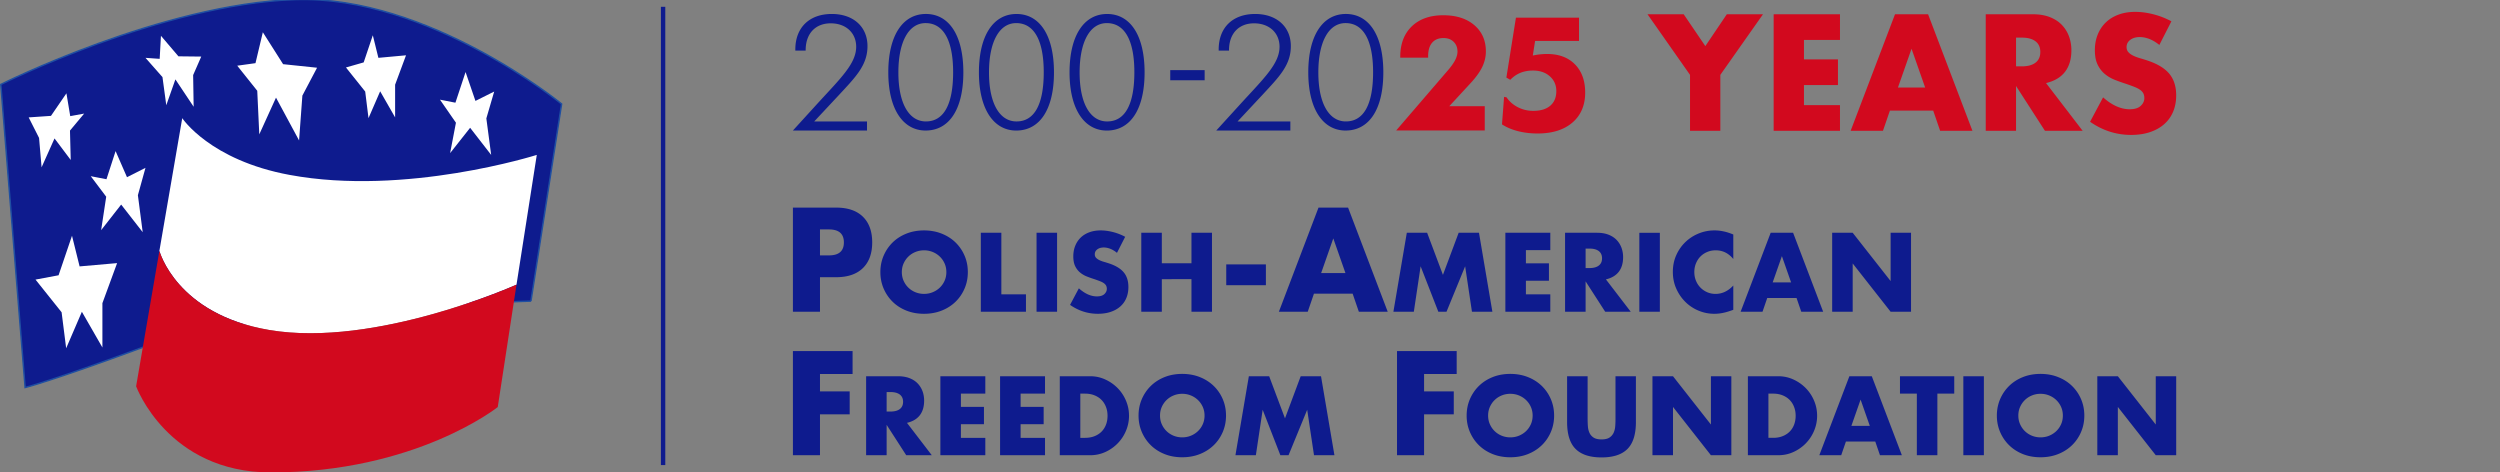 <svg xmlns="http://www.w3.org/2000/svg" width="381" height="72"><rect width="100%" height="100%" fill="#808080" stroke="none"/><path d="M763.359 246.301s-406.972-10.559-557.812-66.317c-131.18-48.457-169.43-57.921-169.43-57.921L1.137 557.824S232.488 673.707 424.52 679.887c192.019 6.191 382.925-150.114 382.925-150.114l-44.086-283.472" style="fill:#0e1b8e;fill-opacity:1;fill-rule:evenodd;stroke:#1f4fa2;stroke-width:2.16;stroke-linecap:butt;stroke-linejoin:miter;stroke-miterlimit:10;stroke-dasharray:none;stroke-opacity:1" transform="matrix(.106 0 0 -.106 0 72)"/><path d="M387.352 204.77c152.66-25.887 355.242 65.222 355.242 65.222l29.16 186.547s-188.383-59.754-355.262-28.781c-114.762 21.129-154.476 81.605-154.476 81.605l-33.887-196.746 1.086 5.844s24.062-91.109 158.137-113.691" style="fill:#fff;fill-opacity:1;fill-rule:evenodd;stroke:none" transform="matrix(.106 0 0 -.106 0 72)"/><path d="M387.352 204.77c-134.075 22.582-158.137 113.691-158.137 113.691l-1.086-5.844-32.434-188.742S240.875 0 389.539 0c208.41 0 326.102 94.012 326.102 94.012l26.953 175.98s-202.582-91.109-355.242-65.222" style="fill:#d2091e;fill-opacity:1;fill-rule:evenodd;stroke:none" transform="matrix(.106 0 0 -.106 0 72)"/><path d="m51.05 277.27 33.157 6.207 19.316 56.824 10.922-44.071 53.922 4.735-21.133-57.578v-63.762l-29.515 51.383-22.594-52.473-6.555 51.746zM130.477 425.93l22.593-4.371 13.118 40.445 16.394-37.527 26.594 13.484-10.926-39.359 6.918-53.196-30.965 39.711-28.793-36.789 7.289 48.094zM41.215 510.465l32.062 2.183 22.227 32.434 5.469-32.805 20.039 3.661-20.407-24.426 1.086-42.266-23.304 30.969-18.594-41.527-3.637 42.261zM209.176 596.086l20.402-1.449 1.824 33.148 25.141-29.512 32.805-.367-11.664-26.601.722-45.543-26.234 39.355-13.109-37.168-5.469 40.438zM341.078 584.789l26.231 3.652 10.574 44.45 29.148-45.914 48.817-5.106-21.125-40.074-4.739-64.484-33.168 61.566-24.039-52.828-2.918 62.668zM497.387 582.242l25.492 7.289 13.129 38.981 8.015-32.422 39.723 3.637-15.683-42.262v-46.996l-21.497 37.523-16.753-38.625-4.747 38.25zM632.551 535.965l22.23-4.375 14.578 44.086 14.204-41.524 26.968 13.477-11.301-38.625 6.934-52.469-30.25 38.988-28.777-36.433 8.375 43.723z" style="fill:#fff;fill-opacity:1;fill-rule:evenodd;stroke:none" transform="matrix(.106 0 0 -.106 0 72)"/><path d="M956.504 10.602h-6.316v658.871h6.316z" style="fill:#0e1b8e;fill-opacity:1;fill-rule:evenodd;stroke:none" transform="matrix(.106 0 0 -.106 0 72)"/><path d="M2663.68 231.039v69.438l54.54-69.438h29.35v113.555h-29.35v-69.43l-54.54 69.43h-29.51V231.039Zm-73.93 0h31.48L2578 344.594h-32.23l-43.21-113.555h31.47l6.78 19.731h42.16zm-41.12 42.168 13.27 37.809 13.24-37.809zm-56.61 68.895c-4.81 2.011-9.42 3.492-13.8 4.433a61.5 61.5 0 0 1-13.31 1.442c-7.93 0-15.52-1.489-22.75-4.446-7.23-2.961-13.57-7.074-19.04-12.343-5.48-5.27-9.84-11.551-13.1-18.829-3.27-7.289-4.9-15.289-4.9-24.031 0-8.726 1.65-16.789 4.97-24.164 3.31-7.391 7.7-13.754 13.18-19.133 5.48-5.375 11.8-9.539 18.98-12.492 7.17-2.961 14.68-4.434 22.52-4.434 3.8 0 7.67.364 11.58 1.122q5.88 1.137 12.66 3.535l3.01 1.062v34.934c-7.53-8.039-16.01-12.047-25.45-12.047-4.32 0-8.34.805-12.05 2.406a30.5 30.5 0 0 0-9.72 6.625c-2.75 2.817-4.92 6.125-6.47 9.946-1.56 3.804-2.34 7.972-2.34 12.488 0 4.422.78 8.543 2.34 12.351 1.55 3.825 3.69 7.106 6.39 9.875q4.08 4.131 9.72 6.539c3.77 1.61 7.86 2.418 12.28 2.418 10.03 0 18.48-4.164 25.3-12.492zm-135.09-111.063h29.5v113.555h-29.5zm-48.04 46.535c8.14 1.91 14.28 5.551 18.46 10.922 4.16 5.371 6.25 12.379 6.25 21.004 0 4.824-.8 9.34-2.34 13.559-1.56 4.207-3.87 7.929-6.92 11.148-3.07 3.207-6.96 5.746-11.68 7.602-4.72 1.859-10.23 2.785-16.57 2.785h-45.94V231.039h29.53v43.688l28.17-43.688h36.73zm-29.21 44.27h5.58c5.83 0 10.28-1.192 13.4-3.606 3.11-2.406 4.66-5.863 4.66-10.39 0-4.524-1.55-7.985-4.66-10.379-3.12-2.418-7.57-3.617-13.4-3.617h-5.58zm-50.75 22.75h-64.61V231.039h64.61v25.008h-35.08v19.57h33.12v25.004h-33.12v18.981h35.08zm-196.22-113.555 9.77 65.363 25.46-65.363h11.75l26.8 65.363 9.8-65.363h29.36l-19.27 113.555h-29.22l-22.6-60.535-22.73 60.535h-29.21l-19.29-113.555zm-79.04 0h41.5l-57 149.742h-42.5l-56.99-149.742h41.5l8.94 26.02h55.6zm-54.22 55.617 17.47 49.836 17.48-49.836zm-136.43-17.48h56.99v29.98h-56.99zm-92.63 75.418h-29.53V231.039h29.53v46.84H1713v-46.84h29.51v113.555H1713v-43.821h-42.61zm-52.71-5.805c-5.62 3.004-11.5 5.301-17.63 6.852-6.13 1.55-11.99 2.336-17.6 2.336-6.03 0-11.48-.911-16.35-2.719-4.87-1.809-8.99-4.344-12.35-7.606q-5.055-4.884-7.83-11.75c-1.86-4.558-2.8-9.652-2.8-15.277 0-5.621.89-10.27 2.64-13.934 1.76-3.66 4.08-6.703 6.93-9.105 2.86-2.41 6.13-4.348 9.79-5.809a159 159 0 0 1 11.22-3.98c3.21-1.109 5.95-2.109 8.21-3.016 2.27-.902 4.09-1.883 5.5-2.941 1.4-1.043 2.4-2.211 3-3.461.61-1.25.92-2.75.92-4.426 0-2.82-1.19-5.34-3.54-7.547-2.37-2.203-5.96-3.312-10.78-3.312-4.2 0-8.48.957-12.8 2.863-4.32 1.91-8.68 4.813-13.1 8.731l-12.65-23.786c12.24-8.539 25.54-12.797 39.91-12.797 6.92 0 13.12.922 18.6 2.782 5.47 1.851 10.07 4.472 13.84 7.828 3.78 3.355 6.64 7.406 8.6 12.117 1.95 4.723 2.93 9.992 2.93 15.816 0 8.629-2.23 15.637-6.7 21.008-4.47 5.375-11.51 9.668-21.16 12.871a175 175 0 0 1-7.3 2.27q-3.69 1.048-6.63 2.473c-1.96.964-3.54 2.085-4.73 3.406-1.21 1.293-1.81 2.949-1.81 4.961 0 2.918 1.18 5.269 3.61 7.078 2.41 1.808 5.52 2.719 9.33 2.719 3.03 0 6.13-.645 9.34-1.883 3.21-1.27 6.44-3.203 9.64-5.805zm-127.4-107.75h29.51v113.555h-29.51zm-80.12 113.555V231.039h64.9v25.008h-35.39v88.547zm-139.76-80.129c3.12-7.277 7.42-13.633 12.96-19.055 5.51-5.418 12.12-9.668 19.8-12.726s16.13-4.579 25.37-4.579c9.13 0 17.57 1.52 25.31 4.579 7.73 3.058 14.38 7.308 19.95 12.726 5.56 5.422 9.91 11.778 13.02 19.055 3.12 7.273 4.67 15.137 4.67 23.582 0 8.418-1.55 16.273-4.67 23.551-3.11 7.281-7.46 13.632-13.02 19.062-5.57 5.414-12.22 9.656-19.95 12.715-7.74 3.059-16.18 4.602-25.31 4.602-9.24 0-17.69-1.543-25.37-4.602s-14.29-7.301-19.8-12.715c-5.54-5.43-9.84-11.781-12.96-19.062-3.11-7.278-4.66-15.133-4.66-23.551 0-8.445 1.55-16.309 4.66-23.582m28.76 36.062q2.565 5.736 6.93 9.942c2.92 2.812 6.3 5.004 10.17 6.554 3.87 1.547 7.96 2.336 12.27 2.336 4.32 0 8.42-.789 12.29-2.336a32.1 32.1 0 0 0 10.23-6.554q4.44-4.206 6.99-9.942c1.72-3.808 2.57-7.976 2.57-12.48 0-4.531-.85-8.699-2.57-12.516-1.7-3.824-4.03-7.125-6.99-9.941-2.96-2.801-6.37-4.988-10.23-6.543-3.87-1.559-7.97-2.336-12.29-2.336q-6.465-.001-12.27 2.336c-3.87 1.555-7.25 3.742-10.17 6.543-2.91 2.816-5.22 6.117-6.93 9.941-1.7 3.817-2.56 7.985-2.56 12.516 0 4.504.86 8.672 2.56 12.48m-120.23-19.843h23.03c16.82 0 29.69 4.379 38.64 13.117 8.93 8.73 13.4 21.047 13.4 36.926 0 15.902-4.47 28.203-13.4 36.945-8.95 8.746-21.82 13.109-38.64 13.109H1140V231.039h38.93zM3044.9 24.762v69.414l54.52-69.414h29.37V138.32h-29.37V68.883l-54.52 69.437h-29.51V24.762Zm-169.27 33.43c3.11-7.301 7.44-13.645 12.96-19.051 5.52-5.43 12.11-9.668 19.8-12.743q11.52-4.588 25.38-4.59c9.12 0 17.56 1.532 25.29 4.59 7.73 3.075 14.38 7.313 19.95 12.743 5.57 5.406 9.92 11.75 13.02 19.05 3.13 7.278 4.68 15.114 4.68 23.563 0 8.43-1.55 16.277-4.68 23.57-3.1 7.266-7.45 13.625-13.02 19.035q-8.355 8.133-19.95 12.727c-7.73 3.07-16.17 4.594-25.29 4.594-9.24 0-17.7-1.524-25.38-4.594-7.69-3.063-14.28-7.305-19.8-12.727-5.52-5.41-9.85-11.769-12.96-19.035-3.11-7.293-4.67-15.14-4.67-23.57 0-8.45 1.56-16.285 4.67-23.563m28.77 36.062c1.7 3.8 4.02 7.125 6.92 9.934 2.92 2.808 6.3 4.996 10.17 6.55 3.87 1.571 7.96 2.332 12.28 2.332 4.31 0 8.4-.761 12.27-2.332 3.86-1.554 7.28-3.742 10.23-6.55 2.97-2.809 5.29-6.133 7.01-9.934 1.7-3.832 2.55-7.985 2.55-12.5 0-4.52-.85-8.692-2.55-12.504-1.72-3.805-4.04-7.129-7.01-9.934-2.95-2.812-6.37-4.996-10.23-6.566-3.87-1.55-7.96-2.32-12.27-2.32-4.32 0-8.41.77-12.28 2.32-3.87 1.57-7.25 3.754-10.17 6.566-2.9 2.805-5.22 6.13-6.92 9.934-1.71 3.812-2.57 7.984-2.57 12.504 0 4.515.86 8.668 2.57 12.5m-81.63-69.492h29.52v113.547h-29.52zm-13.09 88.551h-24.25V24.762h-29.51v88.551h-24.26v25.007h78.02zM2702.9 24.762h31.48l-43.23 113.558h-32.23L2615.7 24.762h31.48l6.78 19.722h42.17zm-41.11 42.16 13.25 37.808 13.26-37.808zM2513 24.762h43.66c7.85 0 15.15 1.566 21.93 4.672 6.77 3.097 12.7 7.265 17.77 12.496 5.06 5.218 9.03 11.27 11.9 18.136 2.85 6.88 4.28 14.036 4.28 21.477 0 7.516-1.45 14.715-4.35 21.605-2.92 6.879-6.92 12.903-11.98 18.071-5.07 5.168-11 9.316-17.77 12.414-6.79 3.121-14.04 4.687-21.78 4.687H2513Zm29.52 88.551h6.78c5.01 0 9.53-.805 13.55-2.411 4-1.617 7.39-3.824 10.16-6.632 2.77-2.805 4.9-6.168 6.4-10.094 1.51-3.914 2.27-8.121 2.27-12.633 0-4.625-.74-8.856-2.19-12.727-1.45-3.875-3.57-7.214-6.33-10.02-2.76-2.808-6.15-5.015-10.16-6.62-4.01-1.63-8.59-2.422-13.7-2.422h-6.78zm-137.19-88.551v69.414l54.52-69.414h29.36V138.32h-29.36V68.883l-54.52 69.437h-29.54V24.762ZM2253.07 138.32V72.5c0-17.68 4.06-30.57 12.2-38.695 8.13-8.14 20.57-12.211 37.35-12.211 16.77 0 29.19 4.07 37.27 12.21 8.07 8.126 12.12 21.016 12.12 38.696v65.82h-29.36V76.574c0-3.32-.13-6.707-.39-10.18-.25-3.456-1.02-6.593-2.33-9.413-1.3-2.805-3.29-5.075-5.94-6.848-2.66-1.754-6.46-2.645-11.37-2.645-4.94 0-8.74.89-11.45 2.645-2.71 1.773-4.7 4.043-5.95 6.848-1.26 2.82-2.01 5.957-2.26 9.414-.25 3.472-.38 6.859-.38 10.18v61.745Zm-139.75-80.129c3.11-7.3 7.43-13.644 12.95-19.05 5.52-5.43 12.12-9.668 19.8-12.743q11.52-4.588 25.38-4.59c9.14 0 17.56 1.532 25.29 4.59 7.73 3.075 14.38 7.313 19.97 12.743 5.55 5.406 9.9 11.75 13.02 19.05 3.11 7.278 4.67 15.114 4.67 23.563 0 8.43-1.56 16.277-4.67 23.57-3.12 7.266-7.47 13.625-13.02 19.035-5.59 5.422-12.24 9.664-19.97 12.727-7.73 3.07-16.15 4.594-25.29 4.594-9.24 0-17.7-1.524-25.38-4.594q-11.52-4.594-19.8-12.727c-5.52-5.41-9.84-11.769-12.95-19.035-3.12-7.293-4.67-15.14-4.67-23.57 0-8.45 1.55-16.285 4.67-23.563m28.76 36.063c1.71 3.8 4.01 7.125 6.93 9.934 2.91 2.808 6.28 4.996 10.15 6.55 3.88 1.571 7.97 2.332 12.29 2.332 4.31 0 8.4-.761 12.27-2.332 3.87-1.554 7.28-3.742 10.24-6.55 2.97-2.809 5.3-6.133 7-9.934 1.7-3.832 2.57-7.985 2.57-12.5 0-4.52-.87-8.692-2.57-12.504-1.7-3.805-4.03-7.129-7-9.934-2.96-2.812-6.37-4.996-10.24-6.566-3.87-1.55-7.96-2.32-12.27-2.32-4.32 0-8.41.77-12.29 2.32-3.87 1.57-7.24 3.754-10.15 6.566-2.92 2.805-5.22 6.13-6.93 9.934-1.71 3.813-2.56 7.984-2.56 12.504 0 4.515.85 8.668 2.56 12.5m-47.75 80.238h-85.8V24.762h38.92v58.773h42.7V116.5h-42.7v25.035h46.88zM1805.6 24.762l9.79 65.351 25.44-65.351h11.76l26.8 65.351 9.8-65.351h29.36l-19.28 113.558h-29.21l-22.59-60.558-22.75 60.558h-29.2l-19.29-113.558Zm-164 33.43c3.12-7.301 7.43-13.645 12.96-19.051 5.52-5.43 12.11-9.668 19.79-12.743 7.68-3.058 16.15-4.59 25.39-4.59q13.695.002 25.29 4.59c7.73 3.075 14.39 7.313 19.96 12.743 5.57 5.406 9.91 11.75 13.03 19.05 3.1 7.278 4.66 15.114 4.66 23.563 0 8.43-1.56 16.277-4.66 23.57-3.12 7.266-7.46 13.625-13.03 19.035-5.57 5.422-12.23 9.664-19.96 12.727-7.73 3.07-16.16 4.594-25.29 4.594-9.24 0-17.71-1.524-25.39-4.594-7.68-3.063-14.27-7.305-19.79-12.727-5.53-5.41-9.84-11.769-12.96-19.035-3.12-7.293-4.67-15.14-4.67-23.57 0-8.45 1.55-16.285 4.67-23.563m28.76 36.062c1.7 3.8 4.02 7.125 6.94 9.934 2.9 2.808 6.29 4.996 10.15 6.55 3.87 1.571 7.96 2.332 12.29 2.332 4.31 0 8.4-.761 12.26-2.332a32.3 32.3 0 0 0 10.25-6.55c2.96-2.809 5.29-6.133 7-9.934 1.7-3.832 2.57-7.985 2.57-12.5 0-4.52-.87-8.692-2.57-12.504-1.71-3.805-4.04-7.129-7-9.934-2.97-2.812-6.38-4.996-10.25-6.566-3.86-1.55-7.95-2.32-12.26-2.32-4.33 0-8.42.77-12.29 2.32-3.86 1.57-7.25 3.754-10.15 6.566-2.92 2.805-5.24 6.13-6.94 9.934-1.71 3.812-2.55 7.984-2.55 12.504 0 4.515.84 8.668 2.55 12.5m-146.67-69.492h43.67c7.83 0 15.14 1.566 21.91 4.672 6.77 3.097 12.7 7.265 17.76 12.496 5.09 5.218 9.04 11.27 11.91 18.136a55.4 55.4 0 0 1 4.29 21.477c0 7.516-1.45 14.715-4.37 21.605-2.91 6.879-6.9 12.903-11.96 18.071-5.08 5.168-11.01 9.316-17.78 12.414-6.77 3.121-14.02 4.687-21.76 4.687h-43.67zm29.51 88.551h6.79c5.01 0 9.52-.805 13.54-2.411 4.02-1.617 7.4-3.824 10.17-6.632 2.75-2.805 4.89-6.168 6.41-10.094 1.5-3.914 2.24-8.121 2.24-12.633 0-4.625-.72-8.856-2.18-12.727-1.45-3.875-3.57-7.214-6.33-10.02-2.76-2.808-6.14-5.015-10.15-6.62-4.03-1.63-8.59-2.422-13.7-2.422h-6.79zm-50.75 25.007h-64.6V24.762h64.6v24.992h-35.09v19.594h33.13v24.976h-33.13v18.989h35.09zm-85.84 0h-64.6V24.762h64.6v24.992h-35.08v19.594h33.13v24.976h-33.13v18.989h35.08zm-112.63-67.015c8.12 1.898 14.27 5.543 18.45 10.91 4.15 5.375 6.23 12.363 6.23 21.008 0 4.82-.77 9.34-2.32 13.547-1.57 4.218-3.87 7.945-6.94 11.136-3.05 3.235-6.95 5.75-11.66 7.617-4.73 1.852-10.25 2.797-16.58 2.797h-45.92V24.762h29.51v43.676l28.16-43.676h36.75zm-29.23 44.273h5.57c5.82 0 10.3-1.223 13.41-3.613 3.11-2.43 4.67-5.887 4.67-10.418 0-4.488-1.56-7.961-4.67-10.367-3.11-2.422-7.59-3.618-13.41-3.618h-5.57zm-48.96 58.914h-85.78V24.762h38.91v58.773h42.71V116.5h-42.71v25.035h46.87zm-46.86 174.91h12.91c14.29 0 21.44-6.226 21.44-18.675 0-12.442-7.15-18.657-21.44-18.657h-12.91zM1630.91 575.441c0-46.597-13.56-70.804-39.12-70.804-24.65 0-39.58 26.476-39.58 70.351 0 44.332 14.93 71.032 39.12 71.032 25.57 0 39.58-24.668 39.58-70.579m14.71-.226c0 53.84-21.04 83.918-53.83 83.918-33.03 0-54.06-30.539-54.06-83.918s21.49-83.688 53.6-83.688c33.48 0 54.29 29.852 54.29 83.688m-144.99.226c0-46.597-13.57-70.804-39.12-70.804-24.66 0-39.59 26.476-39.59 70.351 0 44.332 14.93 71.032 39.13 71.032 25.56 0 39.58-24.668 39.58-70.579m14.71-.226c0 53.84-21.04 83.918-53.83 83.918-33.03 0-54.07-30.539-54.07-83.918s21.49-83.688 53.61-83.688c33.48 0 54.29 29.852 54.29 83.688m-144.99.226c0-46.597-13.57-70.804-39.13-70.804-24.65 0-39.58 26.476-39.58 70.351 0 44.332 14.93 71.032 39.12 71.032 25.56 0 39.59-24.668 39.59-70.579m603.8 0c0-46.597-13.57-70.804-39.13-70.804-24.64 0-39.58 26.476-39.58 70.351 0 44.332 14.94 71.032 39.13 71.032 25.56 0 39.58-24.668 39.58-70.579m-118.25 37.508c0 27.621-20.19 46.18-51.28 46.18-32.28 0-52.47-19.496-52.47-51.059v-1.613h14.87v.691c0 24.133 14.39 38.528 35.97 38.528 22.04 0 36.65-13.922 36.65-33.653 0-24.14-22.04-45.023-55.23-81.234l-35.72-39.219h106.51v13.004h-75.9l36.44 38.985c23.68 25.523 40.16 42.242 40.16 69.39m-123.94-34.554h-49.44v-14.622h49.44zm-484.74 34.554c0 27.621-20.19 46.18-51.28 46.18-32.26 0-52.46-19.496-52.46-51.059v-1.613h14.86v.691c0 24.133 14.39 38.528 35.97 38.528 22.04 0 36.66-13.922 36.66-33.653 0-24.14-22.04-45.023-55.23-81.234l-35.73-39.219h106.52v13.004h-75.9l36.44 38.985c23.68 25.523 40.15 42.242 40.15 69.39m741.64-37.734c0 53.84-21.04 83.918-53.84 83.918-33.01 0-54.05-30.539-54.05-83.918s21.49-83.688 53.6-83.688c33.48 0 54.29 29.852 54.29 83.688m-603.81 0c0 53.84-21.04 83.918-53.83 83.918-33.03 0-54.07-30.539-54.07-83.918s21.5-83.688 53.61-83.688c33.48 0 54.29 29.852 54.29 83.688" style="fill:#0e1b8e;fill-opacity:1;fill-rule:evenodd;stroke:none" transform="matrix(.106 0 0 -.106 0 72)"/><path d="M2270.2 653.863v-33.441h-63.14l-3.31-21.035c3.42.761 6.88 1.332 10.35 1.676 3.41.386 6.83.574 10.17.574 16.94 0 30.31-4.965 40.1-14.926 9.79-9.965 14.69-23.481 14.69-40.547 0-18.211-6.11-32.566-18.26-43.062-12.21-10.5-28.91-15.766-50.09-15.766-10.11 0-19.5 1.105-28.25 3.359-8.74 2.211-16.39 5.461-23 9.735l3 39.59 3.53-.688c4.08-6.031 9.56-10.805 16.39-14.277 6.8-3.477 14.19-5.192 22.08-5.192 10.52 0 18.68 2.481 24.44 7.446 5.78 4.961 8.66 11.945 8.66 20.957 0 8.664-3.11 15.769-9.32 21.261-6.22 5.539-14.31 8.289-24.26 8.289-6.68 0-12.7-1.109-18.1-3.285-5.36-2.215-10.22-5.539-14.53-10.039l-5.6 3.242 13.76 86.129zm671.45-94.023c12 2.797 21.08 8.18 27.23 16.098 6.15 7.929 9.23 18.265 9.23 31.011 0 7.114-1.15 13.785-3.45 20-2.31 6.227-5.69 11.703-10.23 16.449-4.52 4.743-10.26 8.477-17.22 11.219-6.97 2.742-15.12 4.117-24.45 4.117h-67.79V491.152h43.56v64.45l41.58-64.45h54.21zm-43.12 65.328h8.23c8.59 0 15.18-1.77 19.79-5.332 4.58-3.551 6.88-8.668 6.88-15.332s-2.3-11.785-6.88-15.336c-4.61-3.559-11.2-5.332-19.79-5.332h-8.23zm-109.11-134.016h46.44l-63.79 167.582h-47.55l-63.8-167.582h46.46l10 29.11h62.23zm-60.67 62.239 19.54 55.785 19.57-55.785zm-83.35 105.343h-95.35V491.152h95.35v36.895h-51.78v28.898h48.89v36.895h-48.89v28.008h51.78zm476.49-10.121a114.6 114.6 0 0 1-25.99 10.114c-9.05 2.289-17.71 3.449-26 3.449-8.9 0-16.93-1.328-24.12-4.008-7.19-2.664-13.26-6.398-18.21-11.215-4.99-4.824-8.83-10.605-11.58-17.34-2.74-6.75-4.12-14.269-4.12-22.562s1.31-15.153 3.89-20.555c2.6-5.414 6.01-9.902 10.23-13.445 4.24-3.551 9.05-6.41 14.45-8.555a249 249 0 0 1 16.55-5.894c4.75-1.637 8.79-3.118 12.13-4.442 3.33-1.34 6.04-2.773 8.1-4.328 2.08-1.559 3.56-3.269 4.45-5.121.88-1.856 1.33-4.039 1.33-6.555 0-4.148-1.72-7.859-5.22-11.105-3.48-3.258-8.78-4.891-15.89-4.891-6.22 0-12.52 1.399-18.89 4.215-6.37 2.82-12.82 7.117-19.32 12.887l-18.7-35.106c18.09-12.597 37.73-18.89 58.91-18.89 10.22 0 19.36 1.363 27.44 4.105 8.07 2.738 14.91 6.598 20.45 11.563 5.55 4.953 9.79 10.914 12.67 17.886 2.89 6.965 4.33 14.75 4.33 23.336 0 12.739-3.3 23.074-9.87 31.008-6.6 7.918-17.01 14.246-31.24 19a252 252 0 0 1-10.79 3.336c-3.61 1.039-6.89 2.25-9.76 3.668-2.9 1.402-5.23 3.062-7.01 4.996-1.78 1.93-2.66 4.375-2.66 7.336 0 4.293 1.76 7.777 5.33 10.441 3.56 2.668 8.15 4.012 13.78 4.012 4.45 0 9.04-.941 13.77-2.785 4.75-1.852 9.49-4.711 14.24-8.551zM2429.8 491.152h43.58v80.457l61.33 87.125h-52l-30.89-45.785-31.12 45.785h-52.01l61.11-87.125zm-295.12.536h-127.32l74.83 87.003c4.54 5.309 7.89 10.082 10.06 14.395 2.14 4.277 3.23 8.285 3.23 11.984 0 5.766-1.83 10.426-5.52 14.055-3.69 3.621-8.51 5.418-14.49 5.418-7.15 0-12.63-2.254-16.44-6.719-3.84-4.469-5.75-10.957-5.75-19.429v-2.028h-40.09v1.11c0 18.554 5.52 33.179 16.55 43.828 11.07 10.648 26.15 15.996 45.26 15.996q28.035 0 44.64-14.203c11.08-9.469 16.64-22.067 16.64-37.793 0-7.672-1.76-15.117-5.25-22.41-3.5-7.258-9.25-15.2-17.33-23.864l-30.04-32.527h51.02z" style="fill:#d2091e;fill-opacity:1;fill-rule:evenodd;stroke:none" transform="matrix(.106 0 0 -.106 0 72)"/></svg>